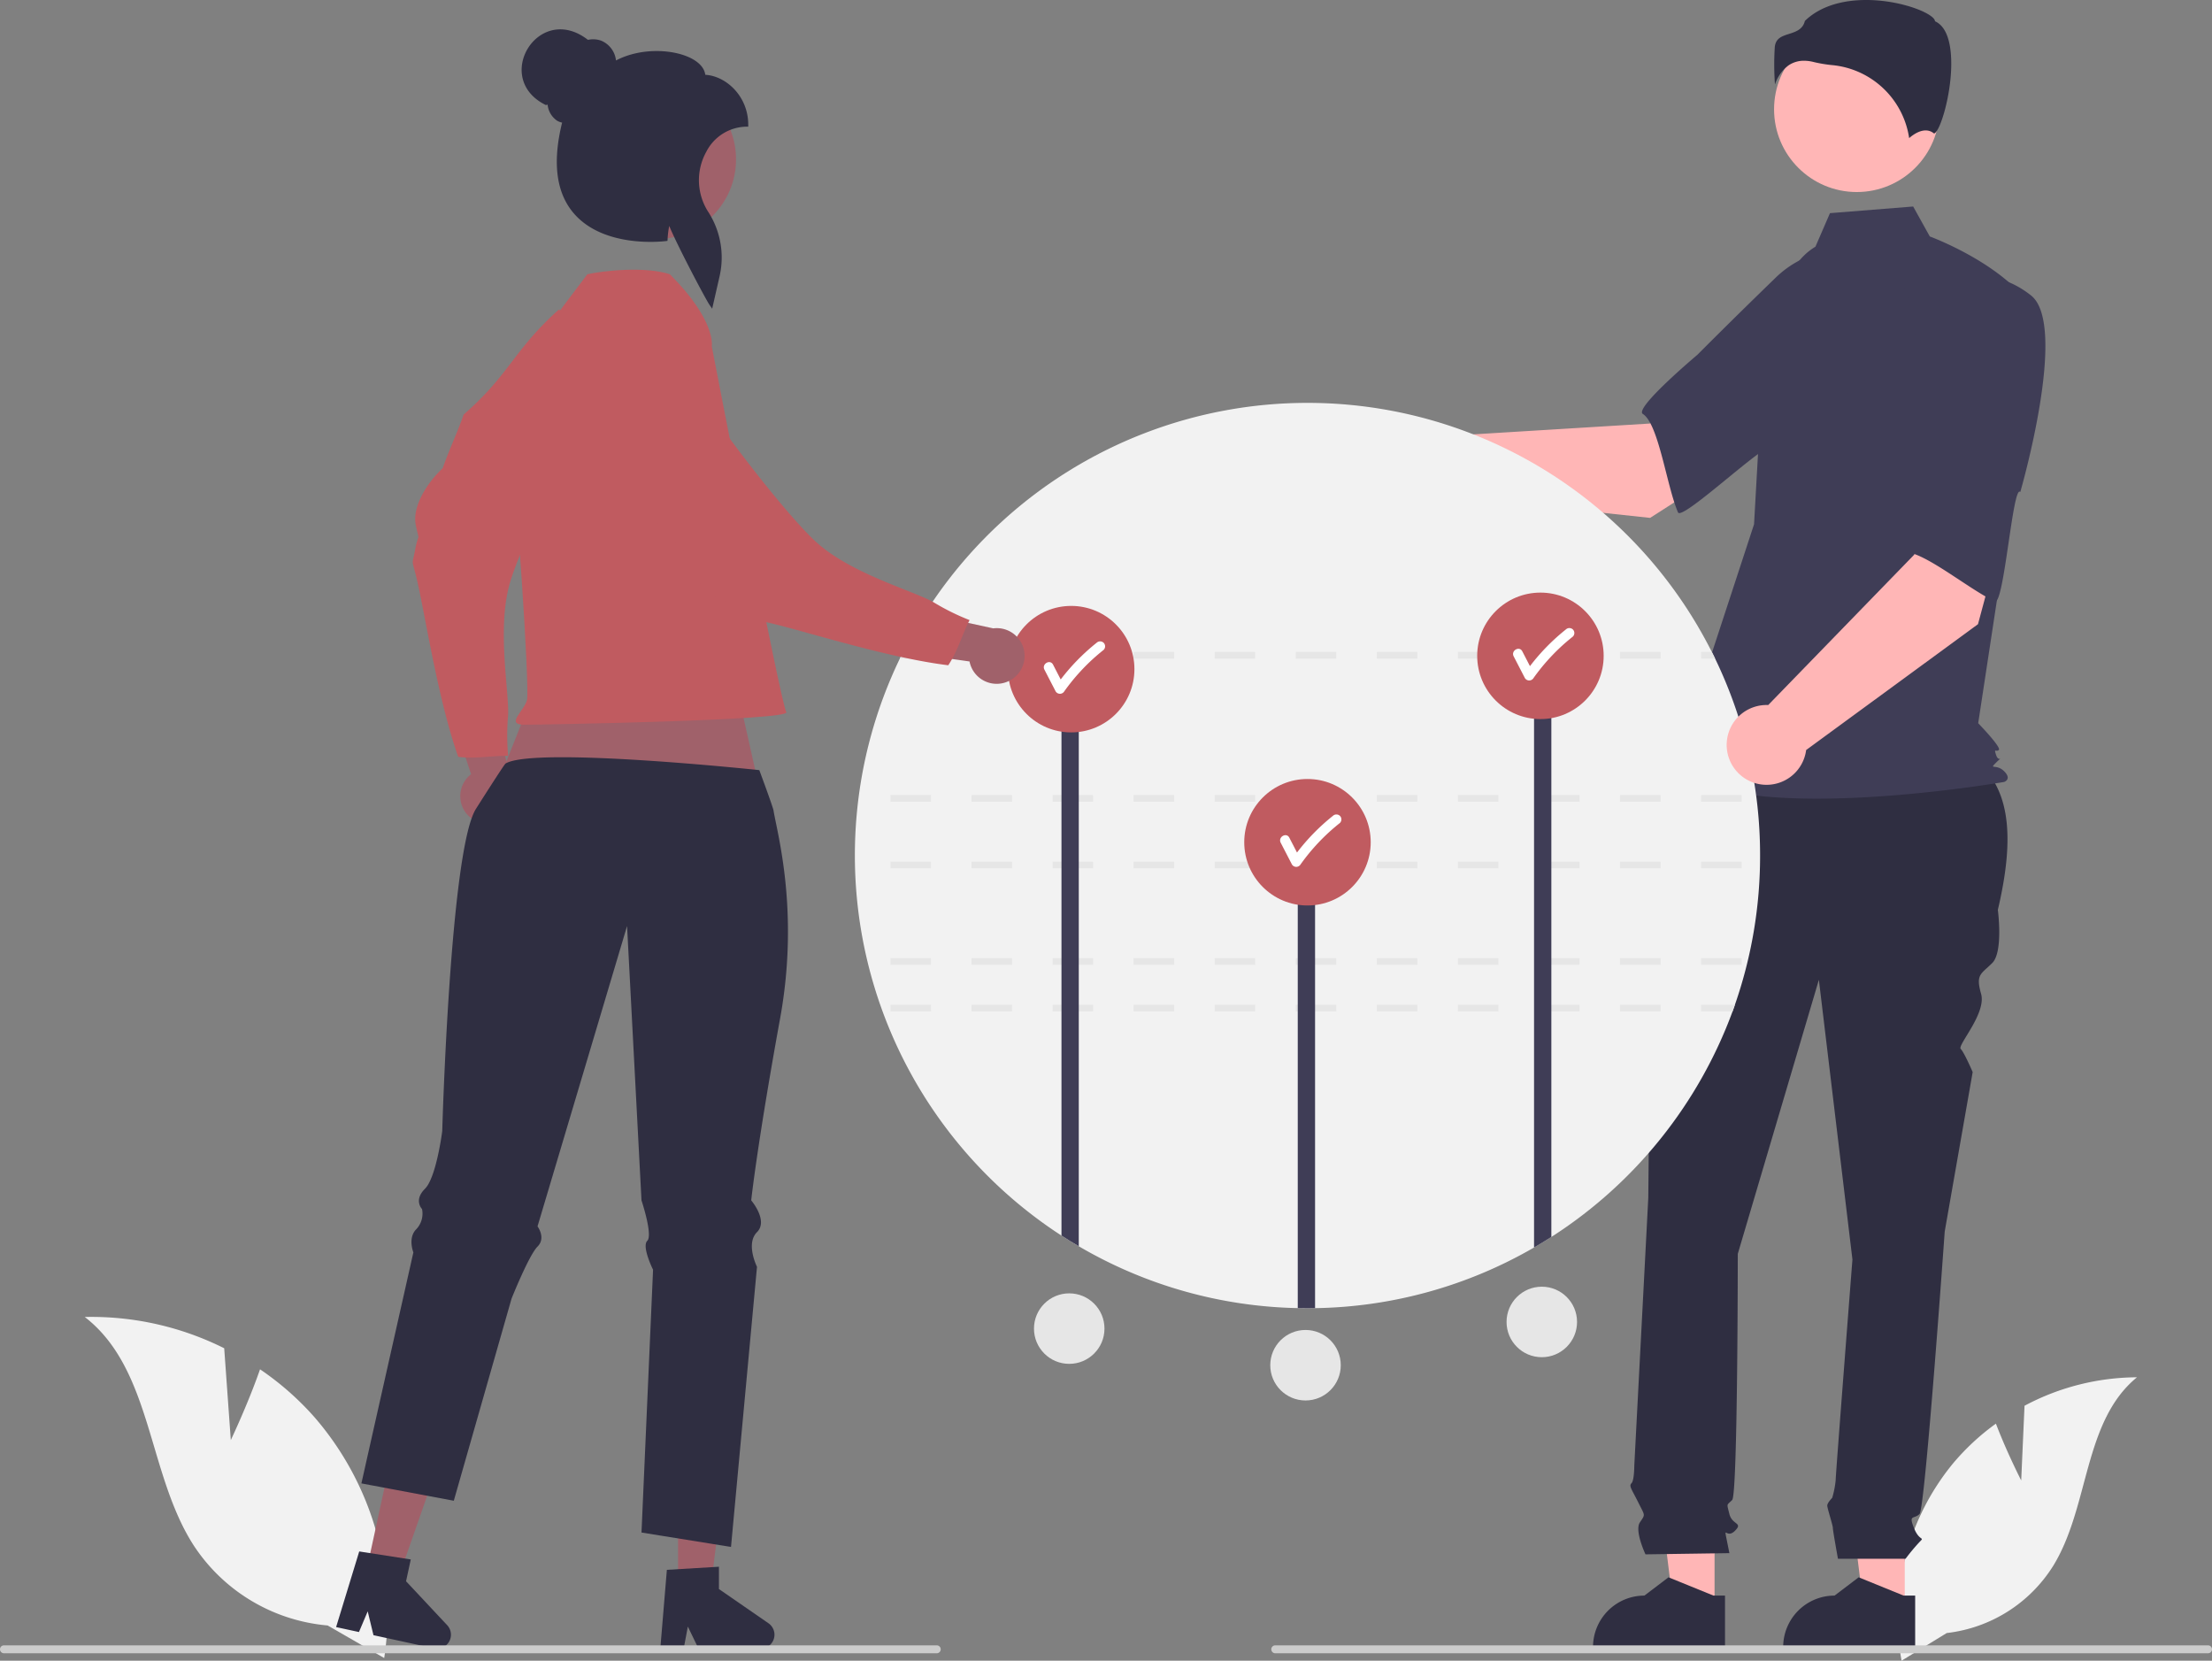 <svg xmlns="http://www.w3.org/2000/svg" data-name="Layer 1" width="664.67" height="498.947" viewBox="0 0 664.67 498.947" xmlns:xlink="http://www.w3.org/1999/xlink"><rect x="0" y="0" width="664.67" height="498.947" fill="#808080" stroke="none"/><path d="M875.004,645.309l.998-22.434a72.455,72.455,0,0,1,33.796-8.555c-16.231,13.27-14.203,38.851-25.208,56.697a43.582,43.582,0,0,1-31.959,20.14l-13.583,8.316a73.03,73.03,0,0,1,15.393-59.179,70.542,70.542,0,0,1,12.964-12.046C870.658,636.826,875.004,645.309,875.004,645.309Z" transform="translate(-267.665 -200.527)" fill="#f2f2f2"/><path d="M408.677,445.865a8.311,8.311,0,0,1,.543-12.733l-9.306-28.031,14.822,3.982,6.564,26.008a8.356,8.356,0,0,1-12.624,10.773Z" transform="translate(-267.665 -200.527)" fill="#a0616a"/><path d="M435.541,293.569c2.459,1.41,17.011-2.084,19.853-1.09-1.569,9.572,6.952,5.98-2.301,18.55S425.205,361.287,420.972,375.373s-.043,33.936-.677,40.612a69.277,69.277,0,0,0,.057,11.62c-4.999-.063-9.926.974-15.003.312-5.414-15.321-9.055-37.128-11.527-49.18s-2.562-6.955-1.429-12.982,1.408-1.647.217-7.413,3.626-13.009,8.076-17.139c1.919-5.519,4.399-10.665,6.298-16.127C420.906,312.931,421.821,305.916,435.541,293.569Z" transform="translate(-267.665 -200.527)" fill="#c05b60"/><polygon points="572.34 483.401 560.041 483.401 554.19 435.961 572.343 435.961 572.34 483.401" fill="#ffb6b6"/><path d="M843.142,695.85l-39.658-.001v-.502a15.437,15.437,0,0,1,15.436-15.436h.001l7.244-5.496,13.516,5.497,3.462 0Z" transform="translate(-267.665 -200.527)" fill="#2f2e41"/><polygon points="515.2 483.401 502.901 483.401 497.05 435.961 515.202 435.961 515.2 483.401" fill="#ffb6b6"/><path d="M786.002,695.85l-39.658-.001v-.502a15.437,15.437,0,0,1,15.436-15.436h.001l7.244-5.496,13.516,5.497,3.462 0Z" transform="translate(-267.665 -200.527)" fill="#2f2e41"/><path d="M777.541,424.569l80,2c15.194,8.252,15.424,26.114,10.446,47.32,0,0,1.681,12.604-1.681,15.966s-5.042,3.361-3.361,9.243-7.199,15.489-6.12,16.568,3.599,6.961,3.599,6.961l-8.403,47.897s-5.882,83.19-7.563,84.87-3.361,0-1.681,4.201,3.361,2.521,1.681,4.201a61.888,61.888,0,0,0-4.201,5.042h-20.316s-1.532-8.403-1.532-9.243-1.681-5.882-1.681-6.722,1.485-2.326,1.485-2.326a27.645,27.645,0,0,0,1.035-5.237c0-1.681,5.042-66.384,5.042-66.384L814.208,494.897l-24.369,82.349s0,72.266-1.681,73.946-1.681.84-.84,4.201,4.201,2.521,1.681,5.042-3.361-1.681-2.521,2.521l.84,4.201-25.209.361s-3.361-7.083-1.681-9.604,1.58-1.833-.471-5.958-2.891-4.966-2.05-5.806.84-5.31.84-5.31l4.201-80.401s.84-84.87.84-87.391a8.382,8.382,0,0,0-.698-3.78v-3.422l3.219-12.125Z" transform="translate(-267.665 -200.527)" fill="#2f2e41"/><circle cx="557.934" cy="32.839" r="24.856" fill="#ffb6b6"/><path d="M813.17,274.65c-5.355,3.184-8.558,9.033-10.397,14.985a142.008,142.008,0,0,0-6.102,33.929l-1.942,34.475-24.055,73.408c20.847,17.64,99.209,4.009,99.209,4.009s2.405-.802,0-3.207-4.747-.274-2.342-2.68.747.274-.055-2.131,0-.802.802-1.604-6.207-8.018-6.207-8.018l6.415-42.137,8.018-84.993c-9.622-12.027-28.973-19.117-28.973-19.117l-5-9-25,2Z" transform="translate(-267.665 -200.527)" fill="#3f3d56"/><path d="M809.761,218.778a11.746,11.746,0,0,1,2.85.374,40.565,40.565,0,0,0,5.579.936,25.852,25.852,0,0,1,23.148,21.928c1.444-1.259,4.731-3.576,7.425-1.423h0c.041.034.065.052.16.007,1.789-.849,4.965-11.295,5.061-20.493.051-4.882-.718-11.116-4.666-13.09l-.208-.104-.055-.226c-.264-1.098-3.211-2.973-8.333-4.432-9.309-2.651-22.91-3.035-30.724,4.566-.591,2.562-2.789,3.265-4.732,3.886-2.152.688-4.01,1.282-4.303,3.921a80.91,80.91,0,0,0,.053,11.279,11.519,11.519,0,0,1,4.092-5.749A8.111,8.111,0,0,1,809.761,218.778Z" transform="translate(-267.665 -200.527)" fill="#2f2e41"/><path d="M763.496,356.121l40.603-26.003-20.451-27.185-20.194,24.84-62.919,3.859a11.991,11.991,0,1,0-.671,17.671Z" transform="translate(-267.665 -200.527)" fill="#ffb6b6"/><path d="M841.784,293.822c2.357,14.262-42.146,41.495-42.146,41.495-.001-3.347-26.562,21.924-27.761,19.147-3.407-7.89-5.803-26.579-10.564-29.57-2.723-1.711,16.399-17.781,16.399-17.781s10.01-10.084,23.145-22.803a30.644,30.644,0,0,1,28.382-8.296S839.428,279.56,841.784,293.822Z" transform="translate(-267.665 -200.527)" fill="#3f3d56"/><path d="M796.541,457.569a135.772,135.772,0,0,1-7.56,44.83c-.23.67-.47,1.33-.71,2a136.481,136.481,0,0,1-54.45,67.76c-1.71,1.1-3.44,2.15-5.2,3.17a135.219,135.219,0,0,1-65.8,18.22c-.76.01-1.52.02-2.28.02-.98,0-1.95-.01-2.92-.03a135.362,135.362,0,0,1-65.8-18.58q-2.64-1.545-5.2-3.21a136.127,136.127,0,0,1-48.57-173.35c.32-.67.65-1.33.99-2a136.054,136.054,0,0,1,243,0c.34.67.67,1.33.99,2A135.416,135.416,0,0,1,796.541,457.569Z" transform="translate(-267.665 -200.527)" fill="#f2f2f2" style="isolation:isolate"/><path d="M754.461,502.399v2h12.18v-2Zm-24.36,0v2h12.18v-2Zm-24.36,0v2h12.18v-2Zm-24.36,0v2h12.18v-2Zm-24.36,0v2h12.18v-2Zm-24.36,0v2h12.18v-2Zm-24.36,0v2h12.18v-2Zm-24.35,0v2h12.17v-2Zm-24.36,0v2h12.18v-2Zm-24.36,0v2h12.18v-2Zm253.75,0h-10.16v2h9.45Z" transform="translate(-267.665 -200.527)" fill="#e6e6e6"/><path d="M778.821,488.399v2h12.18v-2Zm-24.36,0v2h12.18v-2Zm-24.36,0v2h12.18v-2Zm-24.36,0v2h12.18v-2Zm-24.36,0v2h12.18v-2Zm-24.36,0v2h12.18v-2Zm-24.36,0v2h12.18v-2Zm-24.36,0v2h12.18v-2Zm-24.35,0v2h12.17v-2Zm-24.36,0v2h12.18v-2Zm-24.36,0v2h12.18v-2Z" transform="translate(-267.665 -200.527)" fill="#e6e6e6"/><path d="M778.821,459.399v2h12.18v-2Zm-24.36,0v2h12.18v-2Zm-24.36,0v2h12.18v-2Zm-24.36,0v2h12.18v-2Zm-24.36,0v2h12.18v-2Zm-24.36,0v2h12.18v-2Zm-24.36,0v2h12.18v-2Zm-24.36,0v2h12.18v-2Zm-24.35,0v2h12.17v-2Zm-24.36,0v2h12.18v-2Zm-24.36,0v2h12.18v-2Z" transform="translate(-267.665 -200.527)" fill="#e6e6e6"/><path d="M778.821,439.399v2h12.18v-2Zm-24.36,0v2h12.18v-2Zm-24.36,0v2h12.18v-2Zm-24.36,0v2h12.18v-2Zm-24.36,0v2h12.18v-2Zm-24.36,0v2h12.18v-2Zm-24.36,0v2h12.18v-2Zm-24.36,0v2h12.18v-2Zm-24.35,0v2h12.17v-2Zm-24.36,0v2h12.18v-2Zm-24.36,0v2h12.18v-2Z" transform="translate(-267.665 -200.527)" fill="#e6e6e6"/><path d="M782.041,396.399h-3.22v2h4.21C782.711,397.729,782.381,397.069,782.041,396.399Zm-27.58,0v2h12.18v-2Zm-24.36,0v2h12.18v-2Zm-24.36,0v2h12.18v-2Zm-24.36,0v2h12.18v-2Zm-24.36,0v2h12.18v-2Zm-24.36,0v2h12.18v-2Zm-24.36,0v2h12.18v-2Zm-24.35,0v2h12.17v-2Zm-24.36,0v2h12.18v-2Zm-20.55,0c-.34.67-.67,1.33-.99,2h9.36v-2Z" transform="translate(-267.665 -200.527)" fill="#e6e6e6"/><path d="M733.821,403.139v169.02c-1.71,1.1-3.44,2.15-5.2,3.17v-172.19Z" transform="translate(-267.665 -200.527)" fill="#3f3d56"/><path d="M662.821,459.139v134.41c-.76.01-1.52.02-2.28.02-.98,0-1.95-.01-2.92-.03v-134.4Z" transform="translate(-267.665 -200.527)" fill="#3f3d56"/><path d="M591.821,403.139v171.82q-2.64-1.545-5.2-3.21v-168.61Z" transform="translate(-267.665 -200.527)" fill="#3f3d56"/><path d="M337.019,633.188,335.035,605.599a89.244,89.244,0,0,0-41.899-9.396c20.432,15.793,18.795,47.358,32.945,68.96A53.681,53.681,0,0,0,366.109,688.884L383.113,698.667a89.952,89.952,0,0,0-20.944-72.346,86.888,86.888,0,0,0-16.368-14.395C342.084,622.597,337.019,633.188,337.019,633.188Z" transform="translate(-267.665 -200.527)" fill="#f2f2f2"/><circle cx="462.876" cy="197.043" r="19" fill="#c05b60"/><path d="M740.295,389.651a1.537,1.537,0,0,0-2.121,0,62.934,62.934,0,0,0-10.782,11.013q-1.152-2.23-2.305-4.459c-.887-1.716-3.476-.2-2.59,1.514q1.685,3.261,3.371,6.522a1.518,1.518,0,0,0,2.59,0,60.749,60.749,0,0,1,11.837-12.469A1.509,1.509,0,0,0,740.295,389.651Z" transform="translate(-267.665 -200.527)" fill="#fff"/><circle cx="392.876" cy="253.043" r="19" fill="#c05b60"/><path d="M670.295,445.651a1.537,1.537,0,0,0-2.121,0,62.934,62.934,0,0,0-10.782,11.013q-1.152-2.23-2.305-4.459c-.887-1.716-3.476-.2-2.59,1.514q1.685,3.261,3.371,6.522a1.518,1.518,0,0,0,2.59,0,60.749,60.749,0,0,1,11.837-12.469A1.509,1.509,0,0,0,670.295,445.651Z" transform="translate(-267.665 -200.527)" fill="#fff"/><circle cx="321.876" cy="201.043" r="19" fill="#c05b60"/><path d="M599.295,393.651a1.537,1.537,0,0,0-2.121,0,62.934,62.934,0,0,0-10.782,11.013q-1.152-2.23-2.305-4.459c-.887-1.716-3.476-.2-2.59,1.514q1.685,3.261,3.371,6.522a1.518,1.518,0,0,0,2.59,0,60.749,60.749,0,0,1,11.837-12.469A1.509,1.509,0,0,0,599.295,393.651Z" transform="translate(-267.665 -200.527)" fill="#fff"/><path d="M862.019,388.058l12.508-46.565L841.102,335.165l1.797,31.962-43.918,45.221a11.991,11.991,0,1,0,11.403,13.516Z" transform="translate(-267.665 -200.527)" fill="#ffb6b6"/><path d="M877.947,289.283c11.346,8.957-3.217,59.057-3.217,59.057-2.255-2.474-4.875,34.094-7.63,32.849-7.832-3.539-22.188-15.742-27.722-14.747-3.165.569.151-24.188.151-24.188s.61-14.195,1.756-32.444a30.644,30.644,0,0,1,15.397-25.245S866.601,280.326,877.947,289.283Z" transform="translate(-267.665 -200.527)" fill="#3f3d56"/><polygon points="218.409 193.301 232.16 254.667 144.042 249.186 168.004 188.918 218.409 193.301" fill="#a0616a"/><polygon points="203.736 476.529 213.634 476.528 218.343 438.349 203.734 438.349 203.736 476.529" fill="#a0616a"/><path d="M468.049,672.173l15.647-.934v6.704l14.876,10.274a4.188,4.188,0,0,1-2.38,7.634h-18.629l-3.211-6.631-1.254,6.631h-7.024Z" transform="translate(-267.665 -200.527)" fill="#2f2e41"/><polygon points="110.182 471.604 119.856 473.702 132.552 437.389 118.275 434.292 110.182 471.604" fill="#a0616a"/><path d="M375.607,666.648l15.49,2.405-1.421,6.552,12.36,13.194a4.188,4.188,0,0,1-3.944,6.956l-18.205-3.949-1.732-7.161-2.631,6.215-6.864-1.489Z" transform="translate(-267.665 -200.527)" fill="#2f2e41"/><path d="M502.075,506.509c-6.947,38.178-8.683,54.662-8.683,54.662s5.21,6.074,1.737,9.547,0,10.411,0,10.411l-7.81,84.167-6.287-1.019-15.145-2.435-5.462-.883,3.473-78.956s-3.473-6.947-1.737-8.683c1.737-1.737-1.737-12.147-1.737-12.147l-4.337-82.43L429.182,568.982s2.61,3.473,0,6.074c-2.6,2.6-7.801,15.621-7.801,15.621l-15.999,55.982-1.358,4.754-8.344-1.562-9.081-1.708-1.669-.31-2.969-.563-1.911-.359-.65-.116-3.143-.592.951-4.22.495-2.222L391.237,579.644l.31-1.387.33-1.465s-1.737-4.337.863-6.947a6.78,6.78,0,0,0,1.737-6.074,2.369,2.369,0,0,1-.233-.291,3.602,3.602,0,0,1-.621-1.417c-.233-1.087-.029-2.61,1.727-4.366a7.408,7.408,0,0,0,1.232-1.766c2.639-4.997,3.968-15.582,3.968-15.582s2.348-83.837,10.032-96.644c.408-.669,8.565-13.521,8.992-13.783,8.674-5.2,76.25,1.983,76.25,1.983s4.093,10.996,4.277,12.14C501.102,450.479,507.964,474.123,502.075,506.509Z" transform="translate(-267.665 -200.527)" fill="#2f2e41"/><path d="M481.541,304.569s1.462-7.59-12.588-21.641c-7.439-2.48-20.327-1.034-24.795,0-20.663,27.275-16.963,22.462-22.342,37.701-1.395,3.952-2.092,7.748-1.472,10.848,2.48,12.398,6.505,76.037,5.678,79.343s-6.612,7.439-.827,7.439,80.395-1.306,78.742-3.786S481.541,304.569,481.541,304.569Z" transform="translate(-267.665 -200.527)" fill="#c05b60"/><path d="M570.151,405.415a8.311,8.311,0,0,1-11.158-6.157L529.752,395.104,539.919,383.607l26.209,5.707a8.356,8.356,0,0,1,4.023,16.101Z" transform="translate(-267.665 -200.527)" fill="#a0616a"/><path d="M446.438,299.684c2.358-1.574,5.036-2.313,7.191-4.415,7.871,5.668,8.45-3.561,15.583,10.322s32.576,47.354,43.302,57.418,30.365,15.154,36.059,18.695a69.275,69.275,0,0,0,10.429,5.124c-2.283,4.448-3.549,9.321-6.404,13.572-16.129-1.976-37.275-8.43-49.167-11.585s-7.369-.804-12.259-4.503-.848-1.995-6.54-3.496-10.033-9.041-11.748-14.865c-4.087-4.176-7.59-8.689-11.633-12.822C456.578,335.256,451.38,317.467,446.438,299.684Z" transform="translate(-267.665 -200.527)" fill="#c05b60"/><circle cx="197.237" cy="47.891" r="23.933" fill="#a0616a"/><path d="M480.892,292.165c-1.135-1.62-9.616-17.683-12.137-23.758a27.779,27.779,0,0,0-.49,3.987l-.025.499-.495.064c-.745.095-18.347,2.232-27.508-8.156-5.427-6.153-6.658-15.382-3.663-27.436a4.778,4.778,0,0,1-1.542-.594,6.623,6.623,0,0,1-2.823-4.811l-.507.136c-16.297-7.93-2.257-31.129,12.629-19.595a7.192,7.192,0,0,1,3.93.226,7.292,7.292,0,0,1,4.501,5.966c7.691-4.045,17.87-3.387,23.135-.352,2.204,1.271,3.47,2.872,3.695,4.658,6.218.347,12.906,6.404,12.906,14.986v.598h-.598a13.795,13.795,0,0,0-12.019,7.571,17.579,17.579,0,0,0,.54,17.937,25.291,25.291,0,0,1,3.49,19.337l-2.246,9.84Z" transform="translate(-267.665 -200.527)" fill="#2f2e41"/><path d="M550.335,696.048a1.186,1.186,0,0,1-1.19,1.19H268.855a1.19,1.19,0,1,1,0-2.38h280.29A1.187,1.187,0,0,1,550.335,696.048Z" transform="translate(-267.665 -200.527)" fill="#ccc"/><path d="M932.335,696.048a1.186,1.186,0,0,1-1.19,1.19H650.855a1.19,1.19,0,1,1,0-2.38h280.29A1.187,1.187,0,0,1,932.335,696.048Z" transform="translate(-267.665 -200.527)" fill="#ccc"/><circle cx="321.286" cy="399.169" r="10.591" fill="#e6e6e6"/><circle cx="392.286" cy="410.169" r="10.591" fill="#e6e6e6"/><circle cx="463.286" cy="397.169" r="10.591" fill="#e6e6e6"/></svg>